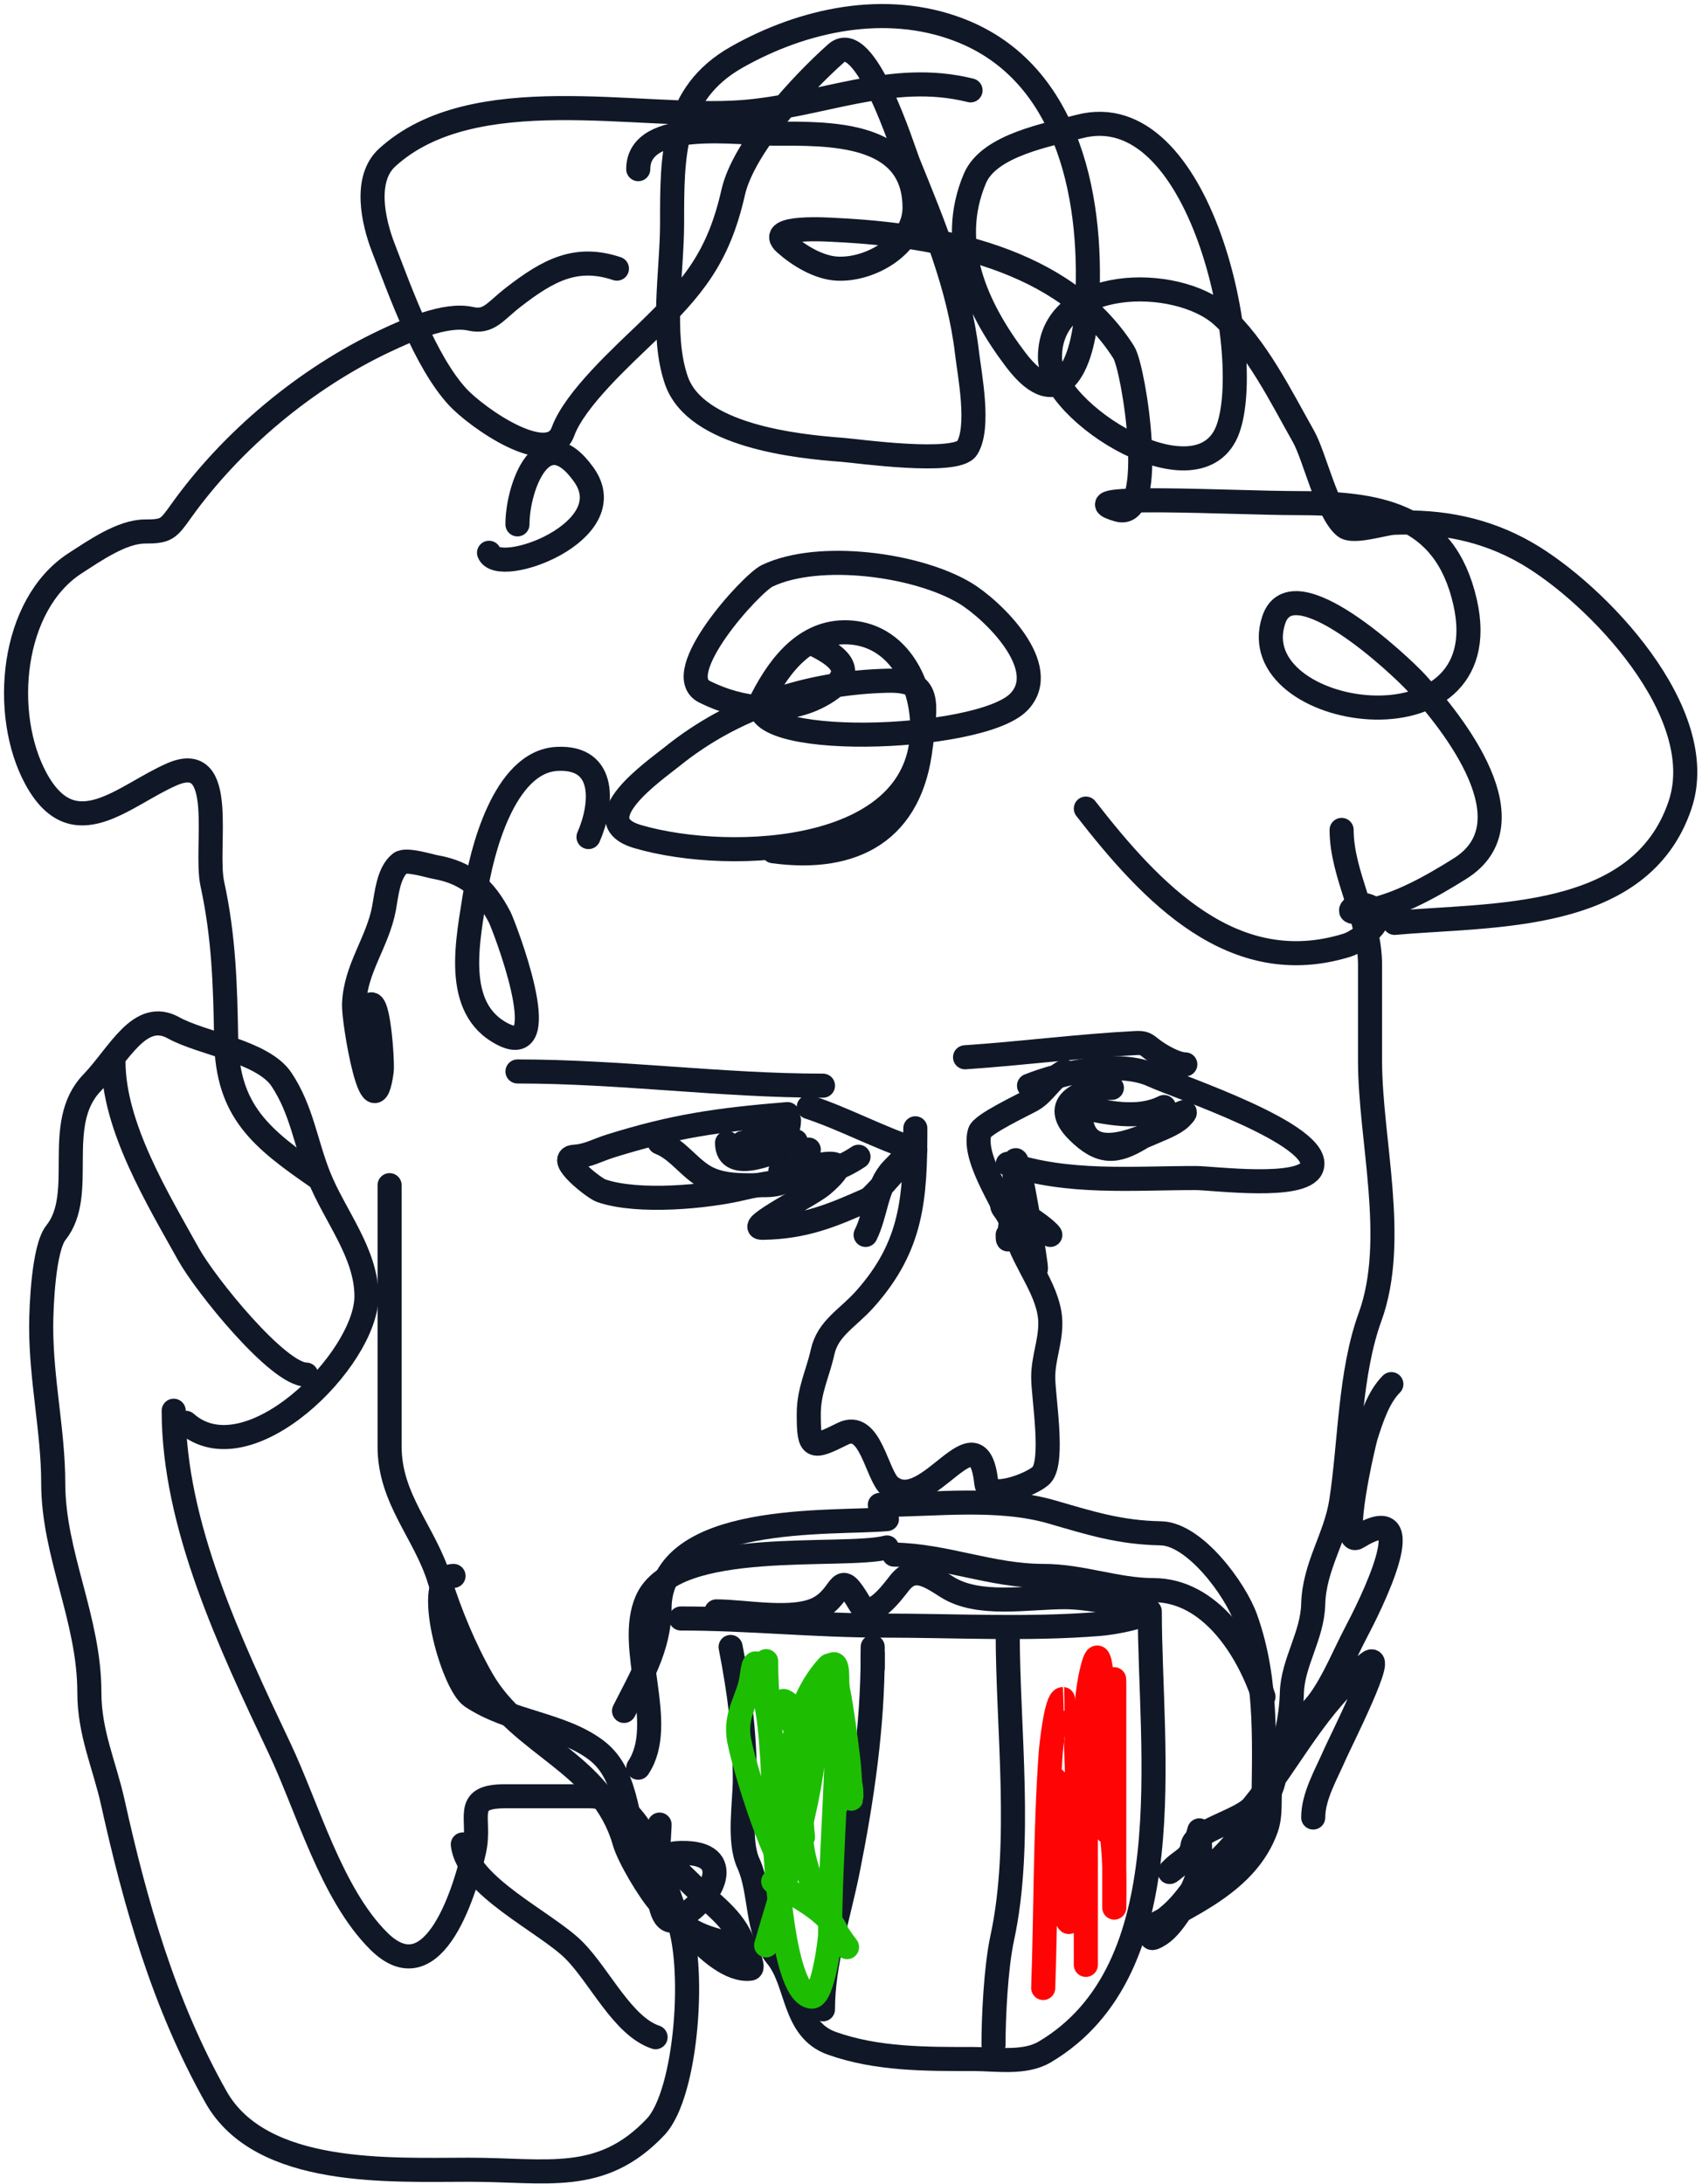 <svg width="212" height="272" viewBox="0 0 212 272" fill="none" xmlns="http://www.w3.org/2000/svg">
<path d="M173.716 114.954C185.84 113.852 204.324 114.931 209.261 100.28C213.141 88.765 198.844 73.939 190.184 68.92C185.057 65.948 179.471 64.855 173.608 65.116C172.413 65.169 168.557 66.434 167.52 65.605C165.305 63.832 163.748 56.813 162.357 54.355C159.529 49.355 156.534 43.206 152.194 39.3C146.6 34.265 130.78 34.414 130.78 44.517C130.78 51.553 149.501 63.025 152.955 53.431C156.334 44.043 149.55 11.762 134.422 15.766C130.557 16.789 123.198 18.061 121.432 22.234C117.987 30.377 121.577 38.307 126.541 44.843C131.93 51.939 134.862 45.611 135.346 38.756C136.282 25.476 133.488 9.059 119.421 3.701C110.293 0.223 100.044 2.433 91.757 7.125C83.65 11.716 83.714 19.467 83.714 27.832C83.714 33.769 82.267 41.713 84.257 47.398C86.67 54.291 99.132 55.602 105.019 56.039C106.678 56.163 119.131 57.922 120.454 55.822C122.089 53.224 120.764 46.645 120.454 43.974C119.484 35.635 116.239 27.938 113.117 20.223C112.506 18.714 107.773 3.414 104.149 6.636C99.839 10.467 92.613 18.275 91.323 23.973C89.491 32.062 86.343 35.829 80.616 41.365C77.59 44.29 71.603 49.697 70.126 53.757C68.453 58.357 59.433 52.088 56.974 49.409C52.951 45.026 49.883 36.391 47.734 30.821C46.493 27.603 45.3 22.295 48.224 19.625C58.95 9.831 79.564 14.883 92.301 13.973C102.241 13.263 110.961 8.773 120.889 11.255" stroke="#101828" stroke-width="3" stroke-linecap="round"/>
<path d="M134.583 138.435C134.583 143.79 138.888 143.152 143.387 141.152C144.466 140.673 146.245 140.034 147.083 139.196C149.435 136.844 142.799 141.321 142.083 141.75C139.067 143.56 137.131 143.81 134.202 140.881C130.288 136.967 135.837 135.5 138.496 135.5" stroke="#101828" stroke-width="3" stroke-linecap="round"/>
<path d="M92.515 142.353C94.567 142.353 98.276 142.646 98.276 139.526C98.276 139.372 94.251 140.916 93.493 141.863C92.357 143.284 100.555 141.539 98.928 142.353C96.772 143.43 90.559 146.291 90.559 142.353" stroke="#101828" stroke-width="3" stroke-linecap="round"/>
<path d="M114.013 140.541C114.013 149.264 113.635 155.181 107.769 161.78C105.553 164.273 103.13 165.398 102.459 168.417C101.853 171.143 100.738 173.188 100.738 176.136C100.738 180.497 101.08 180.538 104.966 178.594C108.465 176.845 109.169 183.824 110.915 185.183C115.609 188.833 121.828 174.96 122.863 184.789C123.094 186.991 128.711 184.858 129.746 183.708C131.323 181.955 129.942 174.006 129.942 171.564C129.942 169.162 130.827 167.257 130.827 164.828C130.827 160.956 127.634 157.439 126.599 153.815C125.666 150.548 121.035 144.502 122.027 141.032C122.318 140.014 127.504 137.608 128.566 137.001C130.146 136.098 130.927 134.296 132.597 133.461" stroke="#101828" stroke-width="3" stroke-linecap="round"/>
<path d="M114.013 143.2C109.353 141.647 105.2 139.378 100.738 137.891" stroke="#101828" stroke-width="3" stroke-linecap="round"/>
<path d="M98.084 138.773C89.321 139.489 83.888 140.293 76.008 142.756C74.405 143.257 73.212 143.985 71.534 144.083C69.191 144.221 73.97 147.997 74.878 148.311C79.482 149.905 88.128 149.067 92.479 148.016C97.844 146.721 102.329 147.153 106.933 144.083" stroke="#101828" stroke-width="3" stroke-linecap="round"/>
<path d="M82.156 142.312C84.65 143.272 86.066 145.926 88.548 146.934C90.703 147.81 93.109 147.622 95.382 147.622C98.638 147.622 99.461 145.756 100.741 143.197" stroke="#101828" stroke-width="3" stroke-linecap="round"/>
<path d="M125.52 144.966C133.06 147.48 141.049 146.736 148.922 146.736C151.085 146.736 162.297 148.236 163.377 145.458C164.967 141.368 146.497 135.3 143.612 133.954C139.364 131.971 132.094 133.664 128.174 135.232" stroke="#101828" stroke-width="3" stroke-linecap="round"/>
<path d="M134.367 137.891C137.924 138.568 141.691 139.538 144.987 137.891" stroke="#101828" stroke-width="3" stroke-linecap="round"/>
<path d="M64.457 133.461C77.247 133.461 89.885 135.231 102.511 135.231" stroke="#101828" stroke-width="3" stroke-linecap="round"/>
<path d="M120.207 131.694C127.293 131.221 134.354 130.287 141.446 129.924C142.484 129.87 142.688 130.032 143.413 130.612C144.35 131.362 146.416 132.579 147.641 132.579" stroke="#101828" stroke-width="3" stroke-linecap="round"/>
<path d="M89.233 200.714C92.861 200.714 98.944 202.006 102.066 200.272C105.198 198.532 104.325 195.062 107.13 199.829C108.454 202.081 111.24 198.189 112.046 197.175C113.812 194.95 115.668 196.217 117.946 197.666C121.861 200.158 127.958 198.945 132.597 198.945C135.268 198.945 137.518 199.554 140.119 199.78C146.966 200.376 140.146 202.023 136.825 202.288C127.98 202.992 118.916 202.484 110.03 202.484C101.516 202.484 93.197 201.599 84.809 201.599" stroke="#101828" stroke-width="3" stroke-linecap="round"/>
<path d="M91.004 205.144C92.106 210.792 92.774 215.925 92.774 221.614C92.774 224.625 91.943 229.286 93.216 232.086C94.864 235.71 94.08 240.418 96.756 243.689C99.409 246.931 98.754 252.778 103.59 254.505C109.241 256.524 115.384 256.472 121.29 256.472C124.129 256.472 127.62 257.08 130.139 255.587C147.501 245.299 143.217 218.138 143.217 200.719" stroke="#101828" stroke-width="3" stroke-linecap="round"/>
<path d="M108.703 206.031C108.703 215.108 107.384 224.079 105.605 232.974C104.47 238.65 102.508 244.462 102.508 250.28" stroke="#101828" stroke-width="3" stroke-linecap="round"/>
<path d="M125.52 203.375C125.52 215.256 127.384 229.624 124.832 241.429C124.045 245.066 123.75 251.265 123.75 254.703" stroke="#101828" stroke-width="3" stroke-linecap="round"/>
<path d="M108.703 205.141V207.796" stroke="#101828" stroke-width="3" stroke-linecap="round"/>
<path d="M110.474 192.75C105.059 194.148 84.076 191.476 80.582 199.338C77.956 205.245 83.172 214.676 79.5 220.184" stroke="#101828" stroke-width="3" stroke-linecap="round"/>
<path d="M109.59 187.449C116.477 187.449 124.288 186.378 131.026 188.334C135.86 189.737 139.476 190.892 144.595 190.989C148.79 191.068 153.848 197.918 155.166 201.608C158.052 209.691 157.378 217.932 157.378 226.388" stroke="#101828" stroke-width="3" stroke-linecap="round"/>
<path d="M48.527 147.625C48.527 158.474 48.527 169.323 48.527 180.172C48.527 186.736 52.919 190.882 54.722 196.741C56.025 200.976 57.92 205.484 60.032 209.18C64.815 217.549 74.929 219.455 77.781 229.436C78.313 231.298 80.789 235.468 82.156 237.007C85.188 240.418 87.067 241.352 91.891 242.317" stroke="#101828" stroke-width="3" stroke-linecap="round"/>
<path d="M142.332 240.545C148.219 237.275 155.32 234.43 157.721 227.762C158.566 225.416 157.696 222.803 158.704 220.584C160.046 217.632 160.828 214.049 160.916 210.85C161.021 207.093 163.465 203.756 163.571 199.837C163.701 195.043 166.362 191.552 167.062 187.005C168.185 179.703 168.116 171.016 170.651 164.045C174.131 154.475 170.651 141.934 170.651 132.137C170.651 128.154 170.651 124.172 170.651 120.189C170.651 114.368 167.111 108.906 167.111 103.375" stroke="#101828" stroke-width="3" stroke-linecap="round"/>
<path d="M96.315 106.031C106.438 107.406 113.534 103.49 114.703 92.855C115.272 87.677 116.142 84.668 110.573 84.792C100.825 85.008 91.365 88.069 83.729 94.231C81.542 95.996 72.541 102.189 79.452 104.212C91.058 107.609 115.761 106.606 114.851 89.757C114.573 84.626 111.67 79.3 106.099 78.794C100.656 78.299 97.227 82.597 94.939 87.053C91.697 93.367 121.993 92.486 126.896 87.447C131.116 83.109 123.55 75.881 120.209 73.877C114.239 70.295 102.03 68.657 95.578 71.714C93.584 72.658 83.312 83.944 87.761 86.168C92.276 88.426 97.917 89.081 102.412 86.513C106.831 83.987 104.984 82.046 101.625 80.367" stroke="#101828" stroke-width="3" stroke-linecap="round"/>
<path d="M73.303 104.264C75.035 100.327 75.624 94.191 69.37 94.529C62.772 94.886 59.953 106.177 59.193 111.245C58.349 116.871 56.265 125.637 62.684 128.846C69.338 132.174 62.691 115.11 62.241 114.244C60.395 110.688 58.206 108.702 54.227 108C53.462 107.865 50.583 106.94 49.852 107.509C48.364 108.666 48.144 111.453 47.836 113.113C47.043 117.383 44.252 120.643 44.099 125.11C44.025 127.297 46.455 141.563 47.541 133.419C47.693 132.279 47.08 123.082 45.869 125.503" stroke="#101828" stroke-width="3" stroke-linecap="round"/>
<path d="M39.675 146.737C32.507 141.799 28.316 138.465 28.171 129.529C28.061 122.803 27.889 116.707 26.45 110.109C25.452 105.537 28.389 93.434 21.435 96.441C15.444 99.032 9.195 105.674 4.473 96.982C0.149 89.022 1.317 75.327 9.39 70.138C11.709 68.647 15.172 66.205 18.043 66.205C20.738 66.205 20.951 65.908 22.566 63.648C28.87 54.821 38.161 47.08 47.984 42.458C50.714 41.173 55.449 39.004 58.604 39.705C60.925 40.221 61.603 38.827 63.963 37.001C68.325 33.625 71.792 31.777 76.844 33.461" stroke="#101828" stroke-width="3" stroke-linecap="round"/>
<path d="M135.253 100.718C143.462 111.273 153.647 122.122 167.8 117.729C169.493 117.204 173.867 113.854 170.16 112.764C169.008 112.425 167.48 113.636 168.784 113.6C173.061 113.481 178.372 110.383 181.862 108.191C190.927 102.499 181.012 90.061 176.404 85.035C174.536 82.997 160.999 70.187 158.656 77.217C154.531 89.591 186.903 94.62 182.501 75.054C179.975 63.83 171.436 62.665 161.409 62.665C154.029 62.665 132.189 61.473 139.285 63.5C144.21 64.908 141.262 45.92 139.973 43.884C132.534 32.125 116.779 29.249 104.033 28.642C103.58 28.621 95.23 28.024 97.789 30.314C99.472 31.819 101.959 33.345 104.279 33.461C108.538 33.673 113.916 30.451 113.916 25.889C113.916 16.306 103.151 16.646 96.314 16.646C92.194 16.646 79.5 14.675 79.5 21.071" stroke="#101828" stroke-width="3" stroke-linecap="round"/>
<path d="M60.914 68.856C62.072 71.942 77.782 66.217 72.714 59.121C67.639 52.016 64.454 60.661 64.454 65.316" stroke="#101828" stroke-width="3" stroke-linecap="round"/>
<path d="M82.156 227.271C82.156 228.65 80.894 240.818 84.319 239.07C88.573 236.9 91.732 231.026 85.499 230.811C81.44 230.671 83.631 232.188 86.187 234.744C88.585 237.141 91.363 238.836 92.579 242.119C92.691 242.421 94.086 245.138 93.464 245.216C88.687 245.813 81.809 235.561 80.14 232.286C77.796 227.685 78.607 221.254 74.24 217.979C69.877 214.706 63.534 214.529 58.753 211.341C56.322 209.721 52.641 196.297 56.492 196.297" stroke="#101828" stroke-width="3" stroke-linecap="round"/>
<path d="M163.573 226.389C163.573 223.73 165.193 221.018 166.227 218.621C166.849 217.182 172.948 205.133 170.406 207.166C163.899 212.372 160.934 219.043 156.05 225.013C154.617 226.764 148.748 228.063 148.528 229.929C148.359 231.365 147.224 231.68 146.266 232.584C144.298 234.443 147.98 231.415 148.381 230.814C148.851 230.109 149.413 227.855 149.413 227.914C149.413 229.695 149.677 231.728 149.216 233.469C148.665 235.553 146.334 239.773 144.497 240.942C141.873 242.612 144.833 239.247 145.48 238.73C147.861 236.825 149.035 234.234 151.183 232.24C154.123 229.51 155.292 227.605 157.574 224.226C158.935 222.213 158.753 220.612 159.344 218.425C160.136 215.495 162.696 214.124 164.359 211.837C166.142 209.386 167.487 206.025 168.882 203.38C170.491 200.332 177.668 186.197 169.079 191.482C166.844 192.858 169.809 179.902 170.161 178.798C170.879 176.54 171.737 173.977 173.307 172.406" stroke="#101828" stroke-width="3" stroke-linecap="round"/>
<path d="M97.199 145.854C99.954 145.854 107.878 142.938 102.411 147.624C101.024 148.813 92.789 152.963 94.938 152.934C100.209 152.863 103.627 151.41 108.163 149.394C108.914 149.061 117.302 139.272 111.162 145.658C109.131 147.77 109.143 151.17 107.819 153.819" stroke="#101828" stroke-width="3" stroke-linecap="round"/>
<path d="M125.517 153.817C125.517 156.651 126.402 148.195 126.402 145.36C126.402 141.188 128.456 153.467 129.007 157.602C129.356 160.214 126.741 152.799 125.123 150.719C123.382 148.48 129.98 152.547 130.827 153.817" stroke="#101828" stroke-width="3" stroke-linecap="round"/>
<path d="M110.474 189.219C103.939 189.837 82.155 188.265 82.155 200.33C82.155 205.244 79.661 209.252 77.731 213.113" stroke="#101828" stroke-width="3" stroke-linecap="round"/>
<path d="M111.359 193.641C117.776 193.751 123.458 196.296 129.944 196.296C134.71 196.296 139.091 198.065 143.661 198.065C150.75 198.065 155.396 205.395 157.378 211.34" stroke="#101828" stroke-width="3" stroke-linecap="round"/>
<path d="M96.313 234.354C98.495 235.839 103.507 238.075 104.327 240.942C104.401 241.203 105.788 242.891 105.457 242.466C103.075 239.404 100.388 233.872 99.902 229.978C99.657 228.019 98.968 224.128 98.968 224.128C98.968 224.128 99.41 226.229 99.656 227.274C100.31 230.054 99.888 228.723 99.853 226.389C99.792 222.484 99.306 220.435 96.853 217.982C96.791 217.919 100.737 222.995 100.737 219.752C100.737 216.948 98.743 215.18 97.689 212.721C96.135 209.095 103.689 218.073 105.605 221.522C106.023 222.275 106.047 222.89 106.047 223.734C106.047 225.28 105.857 220.645 105.654 219.113C105.524 218.127 104.201 206.425 103.196 207.51C97.647 213.503 98.082 223.651 98.082 231.257C98.082 236.458 93.105 221.952 92.084 216.851C91.401 213.434 93.305 211.692 93.658 208.69C94.53 201.272 97.198 223.345 97.198 230.814" stroke="#1DBE02" stroke-width="3" stroke-linecap="round"/>
<path d="M129.941 247.622C130.282 237.91 130.183 228.067 130.876 218.369C130.929 217.623 131.545 211.634 132.4 211.634C132.414 211.634 132.821 226.457 133.039 228.202C133.476 231.702 132.22 242.048 133.53 238.773C135.676 233.409 135.251 224.669 135.251 218.812C135.251 214.94 135.251 227.549 135.251 229.136C135.251 232.824 135.251 236.511 135.251 240.199C135.251 241.876 135.251 248.109 135.251 242.362C135.251 235.561 135.251 228.759 135.251 221.958C135.251 217.364 134.928 211.805 136.185 207.405C137.549 202.632 137.49 217.253 137.857 222.204C138.11 225.624 138.695 229.206 138.791 232.578C138.836 234.151 138.791 238.871 138.791 237.298C138.791 229.448 138.791 221.598 138.791 213.748C138.791 206.925 138.852 208.029 138.349 214.879C138.022 219.323 137.906 223.704 137.906 228.153" stroke="#FF0404" stroke-width="3" stroke-linecap="round"/>
<path d="M95.43 242.313C98.302 232.289 101.624 223.569 101.624 213.306C101.624 211.421 104.155 204.314 104.279 208.684C104.588 219.479 103.394 230.546 103.394 241.035C103.394 241.725 102.475 248.859 101.084 248.704C97.058 248.257 96.315 227.867 96.315 222.844C96.315 217.389 95.43 212.365 95.43 206.914" stroke="#1DBE02" stroke-width="3" stroke-linecap="round"/>
<path d="M23.137 177.222C30.88 184.105 45.646 169.314 45.646 161.465C45.646 156.07 41.705 151.488 39.727 146.542C38.07 142.399 37.597 138.262 35.058 134.454C32.738 130.974 25.16 129.992 21.636 128.035C17.388 125.674 14.854 131.346 11.465 134.871C6.523 140.01 10.842 148.696 6.963 153.545C5.439 155.451 5.129 162.686 5.129 165.3C5.129 171.903 6.63 178.374 6.63 184.725C6.63 193.63 11.131 201.635 11.131 210.819C11.131 215.86 13.012 219.824 14.049 224.492C16.835 237.027 20.363 249.574 26.888 261.174C32.508 271.165 48.636 270.261 58.401 270.261C68.145 270.261 74.889 272.096 81.661 264.926C85.609 260.745 86.727 244.443 84.329 238.748C82.352 234.052 80.324 223.742 73.408 223.742C69.906 223.742 66.405 223.742 62.903 223.742C57.529 223.742 59.965 226.461 59.068 230.494C58.115 234.786 54.178 248.78 47.147 241.749C41.236 235.838 38.33 225.174 34.808 217.739C28.648 204.734 21.636 189.893 21.636 175.721" stroke="#101828" stroke-width="3" stroke-linecap="round"/>
<path d="M57.648 229.742C58.226 234.941 68 239.427 71.488 242.914C74.699 246.125 77.548 252.382 81.659 253.752" stroke="#101828" stroke-width="3" stroke-linecap="round"/>
<path d="M14.133 132.203C14.133 140.309 19.634 149.308 23.47 156.213C25.626 160.095 34.646 171.22 38.143 171.22" stroke="#101828" stroke-width="3" stroke-linecap="round"/>
</svg>
